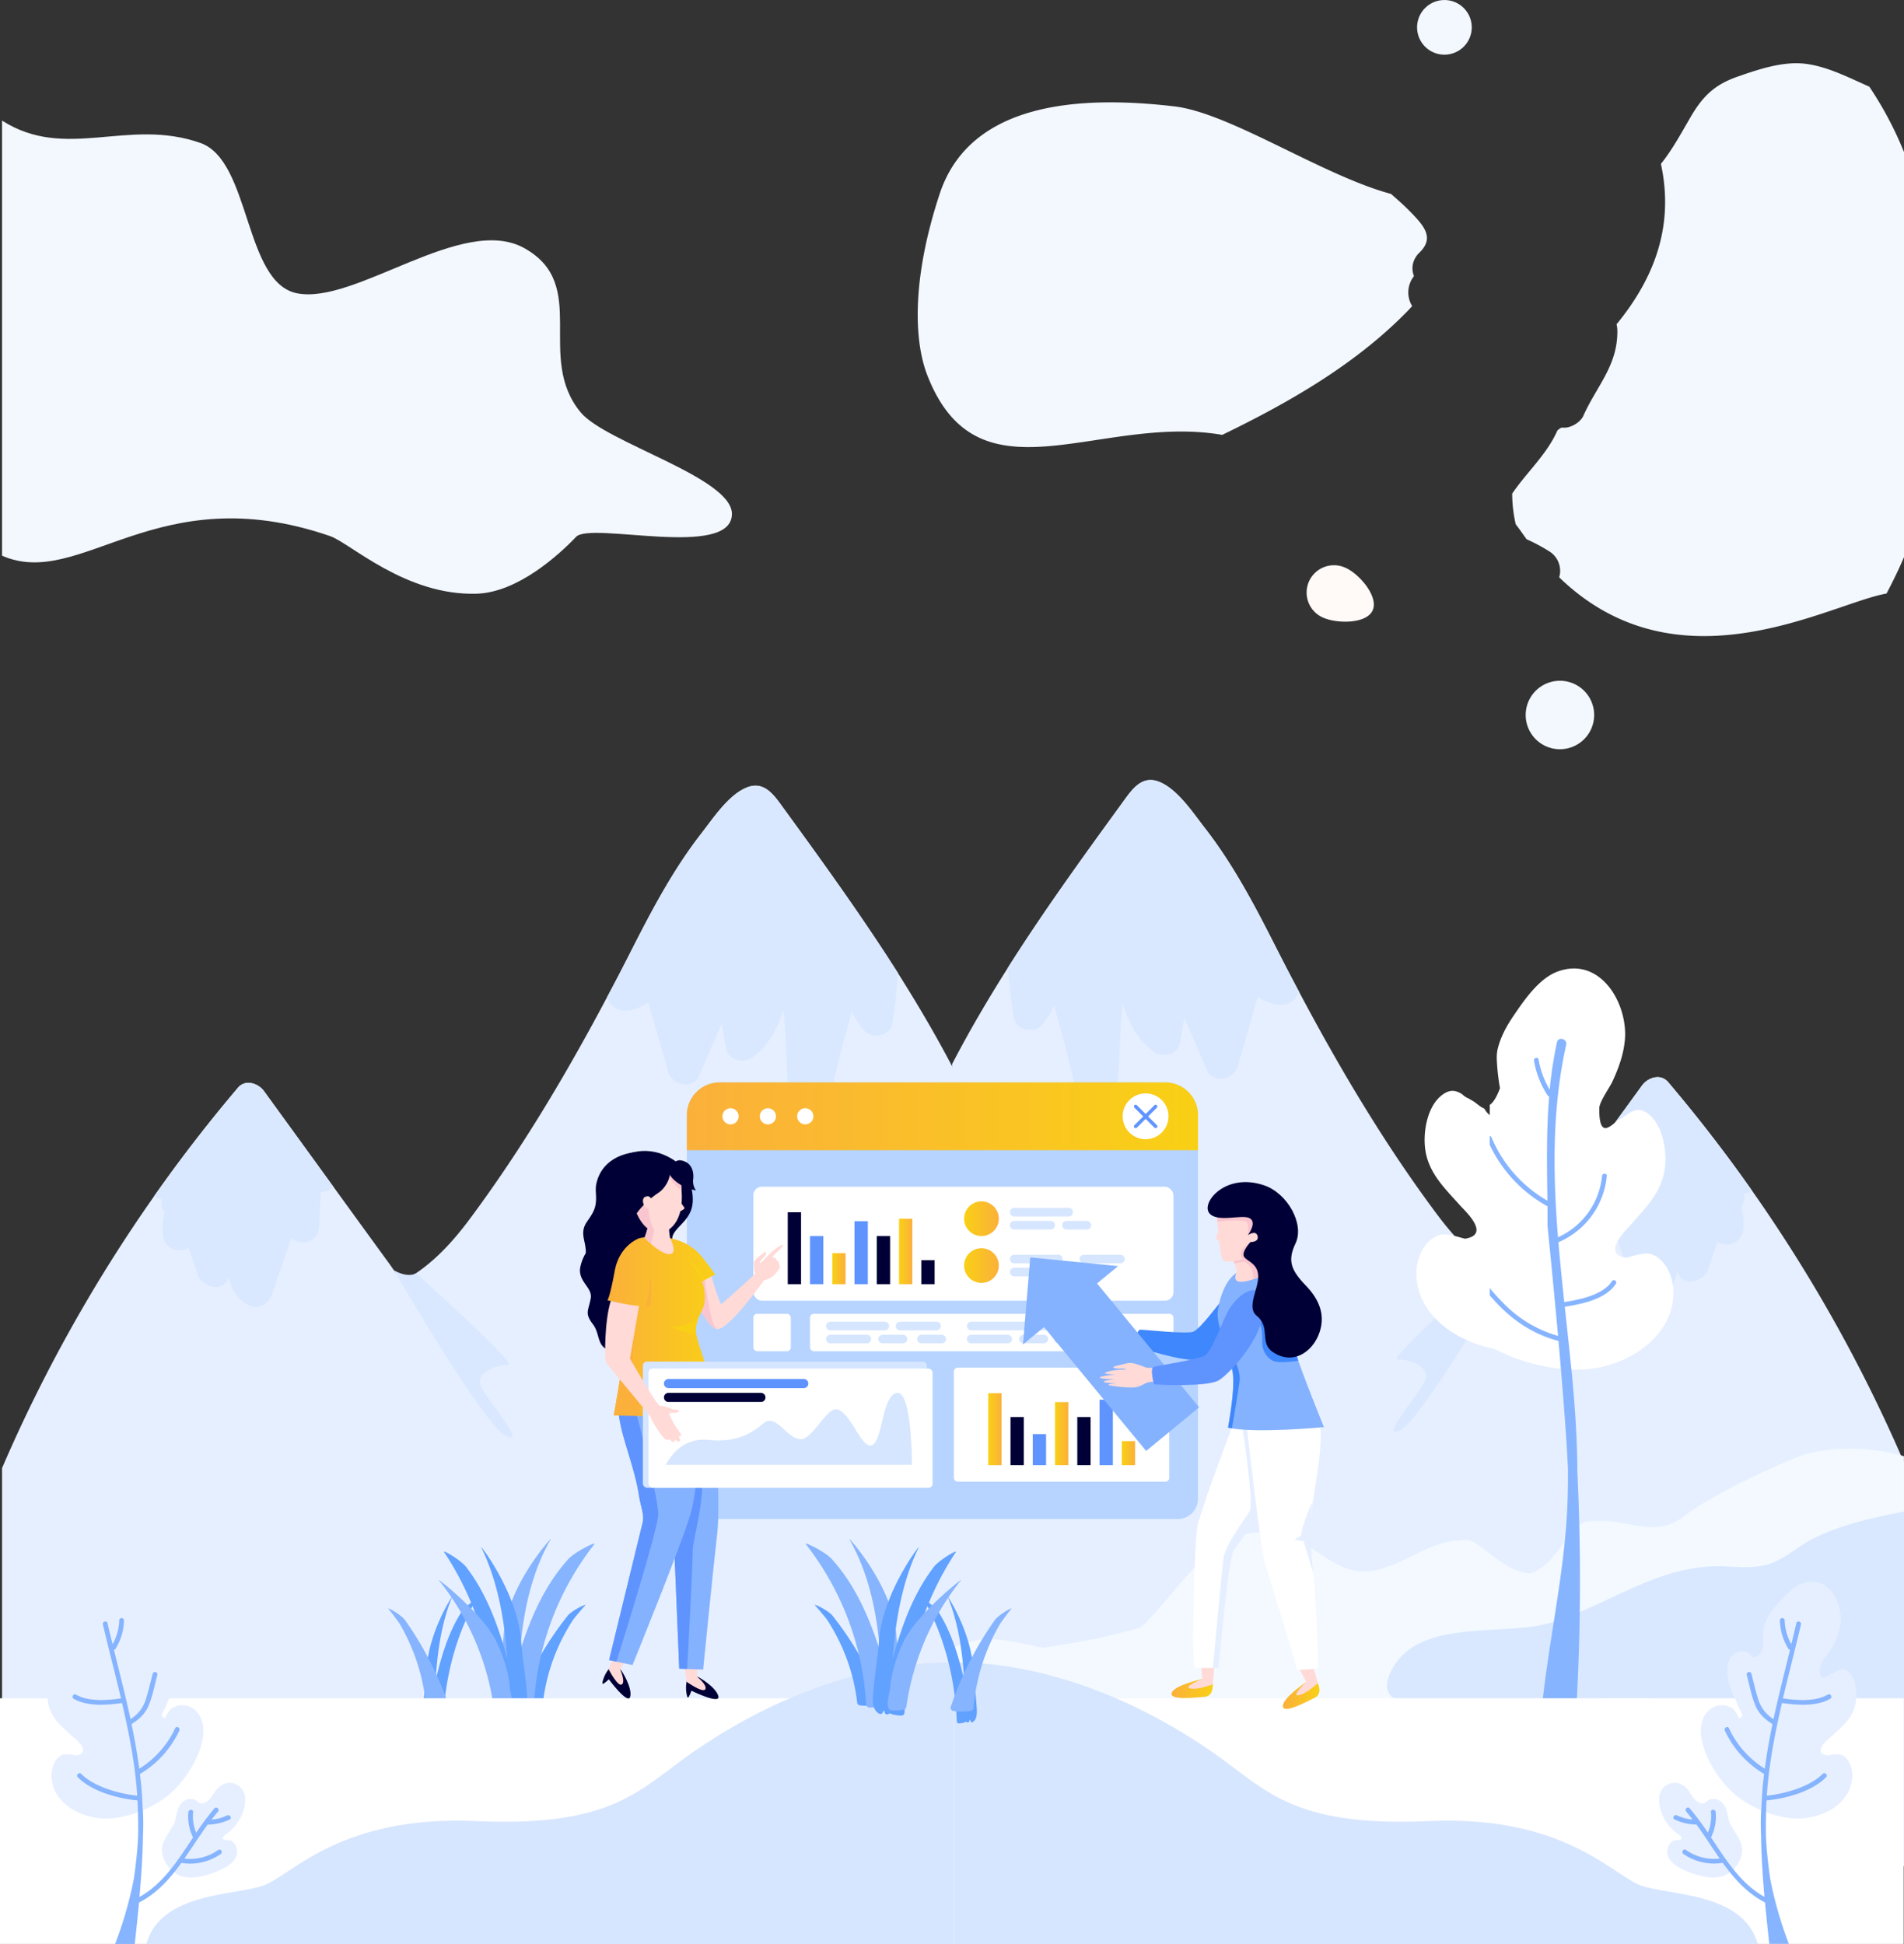 <svg id="Layer_1" data-name="Layer 1" xmlns="http://www.w3.org/2000/svg" xmlns:xlink="http://www.w3.org/1999/xlink" viewBox="0 0 1080.16 1103.02"><rect x="0" y="0" width="1080.16" height="1103.02" fill="#333333" stroke="none"/><defs><style>.cls-1{fill:#fff;}.cls-2{fill:#f3f8ff;}.cls-3{fill:#fffaf8;}.cls-4{fill:#e6efff;}.cls-5{fill:#d9e8ff;}.cls-6{fill:#f3f9ff;}.cls-7{fill:#86b4ff;}.cls-8{fill:#d7e6ff;}.cls-9{fill:#61a1ff;}.cls-10{fill:#b6d4ff;}.cls-11{fill:url(#Yellow);}.cls-12{fill:#5f94ff;}.cls-13{fill:#000036;}.cls-14{fill:url(#Yellow-2);}.cls-15{fill:url(#Yellow-3);}.cls-16{fill:url(#Yellow-4);}.cls-17{fill:url(#Yellow-5);}.cls-18{fill:url(#Yellow-6);}.cls-19{fill:url(#Yellow-7);}.cls-20{fill:url(#Yellow-8);}.cls-21{fill:#ffdad7;}.cls-22{fill:#84b2ff;}.cls-23{fill:#f9c5ce;}.cls-24{fill:url(#linear-gradient);}.cls-25{fill:#f9d015;}.cls-26{fill:#fbb03b;}.cls-27{fill:#eac0b4;}.cls-28{fill:#3f87fc;}.cls-29{fill:url(#Yellow-9);}.cls-30{fill:url(#Yellow-10);}</style><linearGradient id="Yellow" x1="389.6" y1="610.4" x2="679.56" y2="610.4" gradientUnits="userSpaceOnUse"><stop offset="0" stop-color="#fbb03b"/><stop offset="1" stop-color="#f9d015"/></linearGradient><linearGradient id="Yellow-2" x1="1097.8" y1="696.84" x2="1105.35" y2="696.84" gradientTransform="matrix(-1, 0, 0, 1, 1577.51, 23.02)" xlink:href="#Yellow"/><linearGradient id="Yellow-3" x1="1059.92" y1="687.08" x2="1067.47" y2="687.08" gradientTransform="matrix(-1, 0, 0, 1, 1577.51, 23.02)" xlink:href="#Yellow"/><linearGradient id="Yellow-4" x1="1010.88" y1="668.5" x2="1030.56" y2="668.5" gradientTransform="matrix(-1, 0, 0, 1, 1577.43, 0)" xlink:href="#Yellow"/><linearGradient id="Yellow-5" x1="1010.88" y1="695.08" x2="1030.56" y2="695.08" gradientTransform="matrix(-1, 0, 0, 1, 1577.43, 0)" xlink:href="#Yellow"/><linearGradient id="Yellow-6" x1="1009.32" y1="787.91" x2="1016.87" y2="787.91" gradientTransform="matrix(-1, 0, 0, 1, 1577.51, 23.02)" xlink:href="#Yellow"/><linearGradient id="Yellow-7" x1="971.43" y1="790.45" x2="978.98" y2="790.45" gradientTransform="matrix(-1, 0, 0, 1, 1577.51, 23.02)" xlink:href="#Yellow"/><linearGradient id="Yellow-8" x1="933.54" y1="801.51" x2="941.1" y2="801.51" gradientTransform="matrix(-1, 0, 0, 1, 1577.51, 23.02)" xlink:href="#Yellow"/><linearGradient id="linear-gradient" x1="344.57" y1="729.57" x2="407.44" y2="729.57" xlink:href="#Yellow"/><linearGradient id="Yellow-9" x1="664.56" y1="934.52" x2="687.95" y2="934.52" xlink:href="#Yellow"/><linearGradient id="Yellow-10" x1="727.7" y1="938.06" x2="748.47" y2="938.06" xlink:href="#Yellow"/></defs><title>lp-keyword-bg</title><polygon class="cls-1" points="0.08 23.02 0.08 23.02 0.08 23.02 0.08 23.02 0.08 23.02"/><path class="cls-2" d="M1079.39,61.6a201.71,201.71,0,0,0-19-35.44c-11.66-5.15-23.77-11.48-36.39-13s-26.58,3.21-38.26,7.28c-13.25,4.6-20,11.32-26.92,23.29-5.26,9.06-10.11,18.09-16.64,26.23.47,2.27.9,4.55,1.25,6.85C948.29,109.12,937,136.59,917,161a14.67,14.67,0,0,1,.47,3.56c.2,20-11.67,31.28-19.3,48.36-1.72,3.85-7.46,7.18-11.66,6.69-.84-.1-1.89.55-3.06,1.64-6,13.64-17.47,23.75-25.65,35.82a79.87,79.87,0,0,0,2,17.38c1.54,2,3.08,4.14,4.61,6.33.52.75,1.05,1.44,1.57,2.17a103.54,103.54,0,0,1,12.75,6.81,13,13,0,0,1,5.74,14.81c68.07,65.94,154,14.63,185.69,9.21,3.46-6.59,6.9-13.55,9.93-20.71V63.25Z" transform="translate(0.08 23.02)"/><path class="cls-2" d="M802.07,133.66c-1.63-4.27-1.08-9.26,3.2-13.44,8.46-8.26,2.51-15-4.52-22.31-3.69-3.86-7.69-7.4-11.71-10.9-38.81-10.42-91.38-46-122.86-49.66-51.2-6-115.65-3.61-133.2,49.72-16.35,49.67-14.17,84.23-7.07,102.6,28.86,74.72,97.29,22,167.4,34.06,38.39-18.6,75.93-40.21,105.36-70.49.82-.85,1.58-1.72,2.38-2.58A14.92,14.92,0,0,1,802.07,133.66Z" transform="translate(0.08 23.02)"/><path class="cls-2" d="M329.37,211c-26-31.35,5.4-72.36-32-93.21-35.11-19.59-95.87,32.35-129.07,25.58-30-6.12-26.08-75.15-54.65-85.25C72.45,43.55,37.4,68.58,1.08,45.41V292.29c44.79,19.63,87.57-45.09,186.08-11.13,11.46,3.95,42.87,34,83.28,32.7,23.25-.78,46.53-22,56.33-32.29,8.37-8.75,88.37,12.89,88.37-13C415.14,247.88,343.64,228.2,329.37,211Z" transform="translate(0.08 23.02)"/><path class="cls-2" d="M819.35-23a15.5,15.5,0,0,0-15.5,15.5A15.51,15.51,0,0,0,819.35,8,15.51,15.51,0,0,0,834.86-7.52,15.5,15.5,0,0,0,819.35-23Z" transform="translate(0.08 23.02)"/><path class="cls-3" d="M762.88,299a15.5,15.5,0,1,0-12,28.58c7.89,3.32,24.51,3.46,27.83-4.44S770.77,302.27,762.88,299Z" transform="translate(0.08 23.02)"/><path class="cls-2" d="M884.88,363.26a19.42,19.42,0,1,0,19.42,19.42A19.42,19.42,0,0,0,884.88,363.26Z" transform="translate(0.08 23.02)"/><path class="cls-4" d="M994,652.78Q971.61,620.86,946.29,591c-4.29-5.08-11.58-2.59-14.85,1.92q-19.63,27-39.31,54.13-8.75,12.08-17.49,24.11c-4.62,6.35-9.21,12.69-13.83,19-5.48,7.5-6.77,12-15.68,6-12-8.13-21.87-19.22-30.46-30.78C785.35,626,759.92,583.2,736.86,539.67c-4.68-8.75-9.21-17.55-13.67-26.32-11.74-23.14-23.89-46.2-39.9-66.75-6.62-8.5-15.36-21.87-25.73-26-10.15-4.05-15.69,4.73-21,12C614.28,463.24,592,494,571.72,526.06c-11.25,17.8-21.92,35.94-31.64,54.65V940.57h540V806.76A859.66,859.66,0,0,0,994,652.78Z" transform="translate(0.08 23.02)"/><path class="cls-5" d="M723.19,513.35c-11.74-23.14-23.89-46.2-39.9-66.75-6.62-8.5-15.36-21.87-25.73-26-10.15-4.05-15.69,4.73-21,12C614.28,463.24,592,494,571.72,526.06q1,14.27,3.35,28.49c1.14,7.05,11.29,9,15.8,4.16a35.76,35.76,0,0,0,7-11.07q9.1,31.18,15.52,63.12c1.79,9,16.48,9,18.23,0,4-20.65,2.78-42.71,5.24-63.82,3.83,11.36,9.29,21.73,18.66,27.4,4.8,2.92,12.85.43,13.87-5.64l2.41-14.12q6.51,14.94,13,29.86c3.41,7.83,15.23,4.91,17.28-2.24l11.37-39.53c8.15,5.16,19.06,7.94,23.44-3C732.18,530.92,727.65,522.12,723.19,513.35Z" transform="translate(0.08 23.02)"/><path class="cls-5" d="M989.47,654.13a10.53,10.53,0,0,0,4.53-1.35Q971.61,620.86,946.29,591c-4.29-5.08-11.58-2.59-14.85,1.92q-19.63,27-39.31,54.13a9.85,9.85,0,0,0,7.16,3.16q.45,9.67.86,19.36c.41,8.72,9.51,11.5,15.85,6.89q5.5,15.94,11,31.91c1.94,5.62,8.4,9,13.88,5.64a20.89,20.89,0,0,0,10.18-13.85,12.6,12.6,0,0,0,.27-1.78c.13.32.3.62.43,1,3.46,8.1,15,4.59,17.28-2.26q2.6-7.74,5.16-15.48c6.29,3.89,14.12.17,14.74-7.66a41.53,41.53,0,0,0-1-12.21,8.55,8.55,0,0,0,1.7-5.51C989.55,655.53,989.49,654.83,989.47,654.13Z" transform="translate(0.08 23.02)"/><path class="cls-5" d="M857.71,694.6s-51,88.18-63.55,94,11.35-21.15,14.45-28.61-9.69-12.09-15.89-11.57,52.41-52.19,52.41-52.19S849.25,699.24,857.71,694.6Z" transform="translate(0.08 23.02)"/><path class="cls-4" d="M87.16,656q22.4-31.92,47.71-61.78c4.29-5.07,11.58-2.59,14.85,1.92Q169.36,623.2,189,650.28q8.75,12.06,17.49,24.11c4.62,6.34,9.21,12.69,13.83,19,5.48,7.51,6.77,12,15.68,6,12-8.13,21.87-19.23,30.46-30.79,29.32-39.41,54.75-82.21,77.81-125.74,4.68-8.74,9.21-17.55,13.67-26.32,11.74-23.14,23.89-46.2,39.9-66.74,6.62-8.51,15.36-21.87,25.73-26,10.15-4.05,15.69,4.73,21,12,22.27,30.62,44.55,61.43,64.83,93.45,11.25,17.79,21.92,35.94,31.64,54.65V943.79H1.08V810A859.66,859.66,0,0,1,87.16,656Z" transform="translate(0.08 23.02)"/><path class="cls-5" d="M358,516.57c11.74-23.14,23.89-46.2,39.9-66.74,6.62-8.51,15.36-21.87,25.73-26,10.15-4.05,15.69,4.73,21,12,22.27,30.62,44.55,61.43,64.83,93.45q-1,14.25-3.35,28.48c-1.14,7.05-11.29,9-15.8,4.16a35.53,35.53,0,0,1-7-11.07Q474.2,582,467.78,614c-1.79,9-16.48,9-18.23,0-4-20.66-2.78-42.72-5.24-63.83-3.83,11.37-9.29,21.73-18.66,27.4-4.8,2.92-12.85.43-13.87-5.64l-2.41-14.12q-6.51,14.94-13,29.86c-3.41,7.83-15.23,4.92-17.28-2.24l-11.37-39.53c-8.15,5.16-19.06,7.94-23.44-3C349,534.15,353.51,525.34,358,516.57Z" transform="translate(0.08 23.02)"/><path class="cls-5" d="M91.69,657.35A10.53,10.53,0,0,1,87.16,656q22.4-31.92,47.71-61.78c4.29-5.07,11.58-2.59,14.85,1.92Q169.36,623.2,189,650.28a9.84,9.84,0,0,1-7.16,3.15c-.29,6.46-.59,12.91-.86,19.36-.41,8.72-9.51,11.5-15.85,6.89q-5.5,15.95-11,31.91c-1.94,5.62-8.4,9-13.88,5.64a20.89,20.89,0,0,1-10.18-13.85,12.6,12.6,0,0,1-.27-1.78c-.13.33-.3.62-.43,1-3.46,8.1-15,4.59-17.28-2.26q-2.59-7.74-5.16-15.48c-6.29,3.89-14.12.17-14.74-7.66a41.53,41.53,0,0,1,1-12.21,8.55,8.55,0,0,1-1.7-5.51C91.61,658.75,91.67,658.05,91.69,657.35Z" transform="translate(0.08 23.02)"/><path class="cls-5" d="M223.45,697.82S274.4,786,287,791.79s-11.35-21.15-14.45-28.61,9.69-12.1,15.89-11.58S236,699.42,236,699.42,231.91,702.46,223.45,697.82Z" transform="translate(0.08 23.02)"/><path class="cls-6" d="M1026.46,801.49c-9.29,2-54.55,22.92-70.61,35.45-18,14-32.61.73-55.05,3.3-10.5,1.21-18,25.77-33,29.48-14.55-.67-28.79-18.87-35.38-18.9-21.36-.08-30.46,11.29-50.3,16.69-23,6.26-33.67-14.23-54-19.44C689,838,671.41,877.87,647.05,900.42c-13.36,3.64-26.75,7.05-40.74,9.18-4.86.73-9.69,1.51-14.47,2.43-9.34-2-18.68-4.32-27.7-4.86-7.91-.49-17.23,1.13-24.06,5.62v37c22.25,16.25,76,12,93.12,12.18,25.11.21,50.25-.06,75.28-2.11s49-5.4,73.68.57c23.28,5.61,44.93,10.66,69,11,23.73.35,47.58-.26,71.31-.54,50.43-.54,102.36-3.1,149.44-23,2.81-1.19,5.54-2.46,8.13-3.84V803.28A109.1,109.1,0,0,0,1026.46,801.49Z" transform="translate(0.08 23.02)"/><path class="cls-5" d="M1078.19,835c-16.9,3.45-33.88,7.15-49.44,14.9-8.8,4.4-16.33,11.91-25.86,14.74s-20.06.9-29.84,1.09c-34.75.67-61.53,22.41-93.66,32.07C853,905.77,804,894.64,789.1,925.21c-13.5,27.7,35,17.13,68.47,17.32,38.67-1.19,101-5.43,110.73,4.32,12.61,12.58,9.91,72.18,28.81,83s51.89-11.82,60.13-11.31,22.84,17.6,22.84,17.6V834.84A8.66,8.66,0,0,0,1078.19,835Z" transform="translate(0.08 23.02)"/><path class="cls-1" d="M937.34,688.82c-4.67-2-14,2-15.07,1.81-13.79-2.43-.19-15.25,2.86-18.76,8.38-9.64,17.26-18.2,19.2-31.43,1.43-9.67-.81-24.76-9.15-31.29-7.13-5.56-10.64-.19-16.88,3.29-3.83,2.16-11.28,12.23-11.09-6.56,0-3.76,5.86-11.67,7.58-15.5,3.38-7.32,6.16-15,6.92-23.11.08-.87.13-1.76.16-2.65v0c.43-20.31-15-44.9-38.31-36.37-10.45,3.83-18.8,16-24.76,24.76-4.13,6-7.83,12.68-9.4,19.92a24.28,24.28,0,0,0-.32,5.4,121,121,0,0,0,1.8,16.12c-1.89,5.05-3.83,8.18-5.8,9.45V741a106.53,106.53,0,0,0,40.36,12.64c2.06.24,4,.37,6,.43a67,67,0,0,0,8.07-.08c22.74-1.7,49-17.34,49.77-42.69C949.52,702.84,945.82,692.39,937.34,688.82Z" transform="translate(0.08 23.02)"/><path class="cls-1" d="M887.88,658.21c-1-12-2.3-24.07-2.63-36.14-5.88.91-12-.41-17.58-2.74-6.34-2.65-11.77-6.64-17.92-7.57A11,11,0,0,1,842,606c-2.25-.79-4.82-3.39-6.62-4.37-.74-.4-1.43-.82-2.1-1.25a12,12,0,0,1-3.86-2.52c-3.44-2.12-6.65-3.15-11.44.48-8.61,6.53-10.92,21.62-9.44,31.29,2,13.23,11.16,21.79,19.79,31.43,3.15,3.51,17.18,16.33,2.95,18.76-1.11.19-10.71-3.8-15.53-1.81-8.74,3.57-12.56,14-12.28,22.52.78,25.35,27.87,41,51.31,42.69a71.4,71.4,0,0,0,8.33.08c2-.06,4-.19,6.15-.43a114.38,114.38,0,0,0,19.13-3.64c0-.3-.1-.59-.13-.9C885.8,711.67,890,685,887.88,658.21Z" transform="translate(0.08 23.02)"/><path class="cls-7" d="M916.63,705.37c-5.56,8.78-19.22,11.56-29,13.07,1.27,11.91,2.59,23.79,3.78,35.67.11,1.19.25,2.37.35,3.56,1.71,18,2.92,36.1,3,54.19a1281.42,1281.42,0,0,1-.52,133.65c-.08,1.14-21.35.22-19.49-.54,3.46-33.29,10.61-66.1,13.45-99.44,1-11.66,1.35-23.38,1.24-35.07-.7-15.36-2.27-36.07-4-56.78-.45-5.3-.91-10.62-1.37-15.83-12.85-3.29-24.14-10.36-33.43-19.81-1.86-1.89-3.72-3.92-5.56-6v-4.18c2.4,2.94,4.94,5.72,7.48,8.29A69.72,69.72,0,0,0,883.83,735c-3-33.29-6-62.15-6-62.8q0-5.34,0-10.77c-.05,0-.11,0-.16-.06a77.41,77.41,0,0,1-32.59-34.77v-5.08a1.3,1.3,0,0,1,1,.84,74.68,74.68,0,0,0,31.7,35.91c-.25-19.39-.65-39.31,1-59.13a1.31,1.31,0,0,1-.92-.62,52.37,52.37,0,0,1-7.45-18.36c-.08-.41-.16-.84-.24-1.24-.3-1.71,2.29-2.44,2.59-.73.11.54.19,1.08.32,1.59a50.54,50.54,0,0,0,6,15.53c.54-5.76,1.27-11.54,2.27-17.26.54-3.21,1.16-6.45,1.86-9.67.76-3.4,6-1.94,5.22,1.44q-.74,3.32-1.38,6.64c-6.59,34-6,68.34-3.27,102.57a42.65,42.65,0,0,0,25-34.77c.16-1.73,2.86-1.73,2.7,0A45.48,45.48,0,0,1,884,681.86c1,11.31,2.13,22.62,3.34,33.94,8.94-1.41,22.09-4.08,27-11.8C915.25,702.54,917.58,703.89,916.63,705.37Z" transform="translate(0.08 23.02)"/><rect class="cls-1" x="540.16" y="963.62" width="539.84" height="139.4"/><path class="cls-8" d="M540.08,920.47s66.63-5.53,147.72,50.73c29.85,20.7,44.6,42.63,122.28,39.09s104.68,30.85,120.88,36.6,58,3.76,66.15,33.11h-457Z" transform="translate(0.08 23.02)"/><path class="cls-4" d="M1045.08,972.92c-2.62-1.46-8.36.28-9,.1-7.95-2.32.87-9,2.89-10.84,5.54-5.14,11.32-9.6,13.32-17.25,1.46-5.59,1.11-14.62-3.37-19-3.83-3.73-6.25-.79-10.13.85-2.39,1-7.43,6.46-6.11-4.57.27-2.2,4.19-6.49,5.47-8.62a42.83,42.83,0,0,0,5.55-13.15c2.49-12.05-5.06-29.09-19.93-25.41-6.38,1.58-12.07,8.18-16.15,13a34.15,34.15,0,0,0-6.8,11.12c-1.19,3.55-.52,12.74-.52,12.74q-4.3,8.56-7.51,3.65c-.92-.33-1.16-1-2.43-1.38a7.87,7.87,0,0,0-5.23.54c-6.6,3-5.72,11.37-4.38,17.12,1.17,5,3.91,9.25,5.51,14,.27.85,4.34,5.4.18,6.07.08,0-2-3.85-2.22-4.1-3.61-4.11-9.94-4.24-14.13-.9-12.52,10-.46,34,10.91,45.38,11.1,11.12,27.31,16.2,37.59,16.56,13.48.47,29.94-7,32-21.89C1051.33,982,1049.83,975.57,1045.08,972.92Z" transform="translate(0.08 23.02)"/><path class="cls-4" d="M988.19,1025.34c-.41-3.8-3.29-7.47-5.12-10.69l-1.81-3.2c-.1-.31-.23-.6-.32-.91-1-3.37-1.19-7.26-3.51-10.09a6.94,6.94,0,0,0-5.58-2.77,6,6,0,0,0-2.88.87c-1.4.86-2.26,2.41-4.65,1.43s-3.75-2.67-5.64-5.79c-2.84-4.71-8.3-7.46-13.42-4.18s-4.66,10-2.86,15.09a26.56,26.56,0,0,0,4.52,8,27.13,27.13,0,0,0,4,3.85c1.52,1.22,4.57,2.81,2,3.92-1.46.63-2.82-.25-4.44,1a7.56,7.56,0,0,0-2.72,5.5c-.24,5.17,4.75,8.46,8.87,10.37,6.34,2.94,14.61,5.69,21.66,4.08C983,1040.24,989,1032.4,988.19,1025.34Z" transform="translate(0.08 23.02)"/><path class="cls-7" d="M1038.55,940.6a1.73,1.73,0,0,1-.4.35c-7.8,4.4-18.63,3.61-27.3,2.35-3.64,15.74-6.77,31.56-8.21,47.46-.16,1.7-.27,3.4-.37,5.1,10.15-1,24.4-5,31.7-12.36,1.21-1.24,3.13.68,1.91,1.92-8,8.12-22.79,12.12-33.78,13.14-.37,6.67-.46,13.37-.37,20,.35,8,1.26,16,2.35,23.95a219,219,0,0,0,10.69,37.45h-11.13v0c-.83-7.8-1.67-15.63-2.4-23.49-10.18-5.21-17.44-13.45-24-22.49a30.19,30.19,0,0,1-22.25-5c-1.43-1-.08-3.35,1.35-2.35a27.59,27.59,0,0,0,19.17,4.91c-4.42-6.39-8.58-13-13.17-19.28a29.4,29.4,0,0,1-12.42-2.89c-1.57-.72-.19-3.05,1.37-2.32a26.22,26.22,0,0,0,8.86,2.38c-1.19-1.51-2.35-3-3.62-4.51-1.13-1.3.76-3.21,1.92-1.89a141.09,141.09,0,0,1,10.37,13.85,24,24,0,0,0,1.72-11.72c-.16-1.73,2.54-1.7,2.7,0a26.7,26.7,0,0,1-2.64,14.4c8.53,12.87,16.77,26.13,30.32,33.75-1-11.59-1.78-23.22-1.94-34.84a137.88,137.88,0,0,1,.08-14.66.87.87,0,0,1,.11-.32c.18-5.1.45-10.21,1-15.28.16-1.6.38-3.16.56-4.75a1.27,1.27,0,0,1-.43-.16A56.44,56.44,0,0,1,978.45,959c-.75-1.57,1.57-3,2.32-1.38a53.74,53.74,0,0,0,20.34,22.95c1.1-8.45,2.61-16.91,4.37-25.3-4.37-2.78-7.7-5.72-9.72-10.64-.54-1.32-1-2.65-1.46-4-1.35-4.35-2.27-8.94-3.43-13.29a1.36,1.36,0,0,1,2.62-.72c1.22,4.64,2.27,9.36,3.7,13.95,0,0,0,0,0,.06a20.5,20.5,0,0,0,8.85,11.82c.84-3.94,1.76-7.88,2.68-11.82,2.16-9.21,4.48-18.39,6.72-27.54a1.24,1.24,0,0,1-1-.62,32.14,32.14,0,0,1-4.75-16,1.35,1.35,0,0,1,2.7,0,29.43,29.43,0,0,0,3.76,13.45c1-4,1.94-7.94,2.86-11.91.4-1.68,3-1,2.62.73-3.24,13.88-6.89,27.81-10.21,41.85,0,0,0,.08,0,.1,6.19.9,13.85,1.57,20.31-.1a20,20,0,0,0,5-2A1.37,1.37,0,0,1,1038.55,940.6Z" transform="translate(0.08 23.02)"/><path class="cls-9" d="M321.62,894.22a183,183,0,0,0-27.21,47.66,1.9,1.9,0,0,0,1.42,2.29,34.79,34.79,0,0,0,10.24.52c.77-.06,1.74-.53,1.84-1.38a108.86,108.86,0,0,1,17.39-47.6c2.16-2.68,4.37-5.31,6.67-7.88C333.11,886.56,323.75,891,321.62,894.22Z" transform="translate(0.08 23.02)"/><path class="cls-7" d="M282.06,932c.88-9.4,2.91-18.72,3.69-28.12,2.28-27.64,27.67-55.35,26.65-53.56-11.24,19.63-15.52,41.4-17.49,63.52,6-18.81,13.88-37,26.9-51.6,3.33-4.36,16.7-10.85,15.33-9.09A162,162,0,0,0,302.87,944a1.9,1.9,0,0,1-1.87,1.86,26.91,26.91,0,0,1-8.22-1.28,1.86,1.86,0,0,1-3.3-1.12v-.15c-.26-.12-.52-.2-.77-.33a2,2,0,0,1-2.81,1.81C280.85,942.28,281.59,936.87,282.06,932Z" transform="translate(0.08 23.02)"/><path class="cls-9" d="M298.73,936.56c-.76-9.39-2.49-18.71-3.15-28.12-1.94-27.64-23.56-55.35-22.69-53.56,9.57,19.64,13.21,41.4,14.89,63.52-5.11-18.81-11.81-37-22.9-51.6-2.83-4.36-14.22-10.84-13-9.09,17.45,26.18,27.55,57.71,29.18,90.86a1.79,1.79,0,0,0,1.59,1.87,20.1,20.1,0,0,0,7-1.29,1.55,1.55,0,0,0,2.81-1.12v-.15c.22-.12.43-.2.65-.33,0,1.23,1.13,2.54,2.39,1.81C299.75,946.87,299.12,941.46,298.73,936.56Z" transform="translate(0.08 23.02)"/><path class="cls-9" d="M240.07,944.45c.48-7.07,1.57-14.07,2-21.15,1.23-20.77,14.9-41.6,14.35-40.25-6.05,14.76-8.36,31.12-9.42,47.75,3.24-14.14,7.47-27.79,14.49-38.8,1.79-3.27,9-8.15,8.25-6.83-11,19.68-17.42,43.38-18.45,68.31,0,.75-.44,1.4-1,1.4a11,11,0,0,1-4.43-1c-.52.87-1.76.62-1.77-.84V953l-.42-.25c0,.93-.71,1.91-1.51,1.36C239.42,952.2,239.82,948.13,240.07,944.45Z" transform="translate(0.08 23.02)"/><path class="cls-7" d="M282.3,910.18a70.27,70.27,0,0,1,3.07,7.43c1.5,4.41,3.51,11.06,3.81,17.23.57,2.89,1.09,5.8,1.53,8.69a1.78,1.78,0,0,1-.37,1.46,2,2,0,0,1-1.86,2.37,18.25,18.25,0,0,1-6.75-.27,1.93,1.93,0,0,1-1.72-1.48,148.42,148.42,0,0,0-31.13-72C247.39,871.79,276.31,894.58,282.3,910.18Z" transform="translate(0.08 23.02)"/><path class="cls-7" d="M230.05,896.77a189.26,189.26,0,0,1,24.72,48.81,1.87,1.87,0,0,1-1.43,2.22,32.72,32.72,0,0,1-9.83,0c-.73-.11-1.65-.62-1.73-1.47a113.46,113.46,0,0,0-15.3-48.29c-2-2.76-4-5.5-6.17-8.17C219.26,888.58,228.1,893.47,230.05,896.77Z" transform="translate(0.08 23.02)"/><rect class="cls-1" y="963.62" width="541.16" height="139.4"/><path class="cls-8" d="M541.08,920.47S474.29,914.94,393,971.2c-29.91,20.7-44.7,42.63-122.57,39.09s-104.94,30.85-121.18,36.6-58.19,3.76-66.31,33.11H541.08Z" transform="translate(0.08 23.02)"/><path class="cls-4" d="M34.84,972.92c2.63-1.46,8.38.28,9,.1,8-2.32-.88-9-2.9-10.84-5.56-5.14-11.35-9.6-13.36-17.25-1.46-5.59-1.11-14.62,3.38-19,3.84-3.73,6.27-.79,10.16.85,2.4,1,7.45,6.46,6.12-4.57-.26-2.2-4.2-6.49-5.48-8.62a42.85,42.85,0,0,1-5.56-13.15c-2.5-12.05,5.07-29.09,20-25.41,6.39,1.58,12.1,8.18,16.19,13a34,34,0,0,1,6.82,11.12c1.19,3.55.52,12.74.52,12.74q4.32,8.56,7.53,3.65c.93-.33,1.16-1,2.44-1.38a7.91,7.91,0,0,1,5.24.54c6.62,3,5.73,11.37,4.39,17.12-1.18,5-3.92,9.25-5.52,14-.28.85-4.35,5.4-.18,6.07-.08,0,2-3.85,2.22-4.1,3.62-4.11,10-4.24,14.16-.9,12.56,10,.47,34-10.93,45.38-11.13,11.12-27.37,16.2-37.69,16.56-13.51.47-30-7-32.1-21.89C28.58,982,30.08,975.57,34.84,972.92Z" transform="translate(0.08 23.02)"/><path class="cls-4" d="M91.87,1025.34c.42-3.8,3.3-7.47,5.13-10.69l1.82-3.2c.1-.31.23-.6.32-.91,1-3.37,1.19-7.26,3.51-10.09a7,7,0,0,1,5.6-2.77,5.92,5.92,0,0,1,2.88.87c1.42.86,2.27,2.41,4.67,1.43s3.76-2.67,5.65-5.79c2.85-4.71,8.33-7.46,13.45-4.18s4.68,10,2.87,15.09a26.38,26.38,0,0,1-4.53,8,27.2,27.2,0,0,1-4,3.85c-1.52,1.22-4.58,2.81-2,3.92,1.46.63,2.83-.25,4.44,1a7.54,7.54,0,0,1,2.74,5.5c.24,5.17-4.76,8.46-8.9,10.37-6.36,2.94-14.64,5.69-21.71,4.08C97.07,1040.24,91.09,1032.4,91.87,1025.34Z" transform="translate(0.08 23.02)"/><path class="cls-7" d="M41.38,940.6a2,2,0,0,0,.41.35c7.82,4.4,18.68,3.61,27.36,2.35,3.66,15.74,6.8,31.56,8.23,47.46.16,1.7.27,3.4.38,5.1-10.18-1-24.47-5-31.78-12.36-1.21-1.24-3.13.68-1.92,1.92,8,8.12,22.85,12.12,33.86,13.14.38,6.67.46,13.37.38,20-.35,8-1.27,16-2.35,23.95A220,220,0,0,1,65.23,1080H76.38v0c.84-7.8,1.68-15.63,2.41-23.49,10.2-5.21,17.48-13.45,24-22.49a30.31,30.31,0,0,0,22.3-5c1.43-1,.08-3.35-1.35-2.35a27.71,27.71,0,0,1-19.22,4.91c4.44-6.39,8.61-13,13.21-19.28a29.57,29.57,0,0,0,12.45-2.89c1.57-.72.19-3.05-1.38-2.32a26.27,26.27,0,0,1-8.88,2.38c1.19-1.51,2.35-3,3.63-4.51,1.13-1.3-.76-3.21-1.93-1.89a141.26,141.26,0,0,0-10.39,13.85,24,24,0,0,1-1.73-11.72c.16-1.73-2.55-1.7-2.71,0a26.71,26.71,0,0,0,2.65,14.4c-8.55,12.87-16.8,26.13-30.39,33.75,1-11.59,1.79-23.22,2-34.84a137.88,137.88,0,0,0-.08-14.66,1.51,1.51,0,0,0-.11-.32c-.19-5.1-.46-10.21-1-15.28-.17-1.6-.39-3.16-.57-4.75a1.27,1.27,0,0,0,.43-.16A56.42,56.42,0,0,0,101.63,959c.76-1.57-1.57-3-2.33-1.38a53.7,53.7,0,0,1-20.38,22.95c-1.1-8.45-2.62-16.91-4.38-25.3,4.38-2.78,7.71-5.72,9.74-10.64.54-1.32,1-2.65,1.46-4,1.36-4.35,2.28-8.94,3.44-13.29a1.36,1.36,0,0,0-2.62-.72c-1.22,4.64-2.28,9.36-3.71,13.95,0,0,0,0,0,.06a20.46,20.46,0,0,1-8.88,11.82c-.83-3.94-1.75-7.88-2.67-11.82-2.17-9.21-4.5-18.39-6.74-27.54a1.21,1.21,0,0,0,.94-.62,31.84,31.84,0,0,0,4.76-16,1.35,1.35,0,0,0-2.7,0,29.43,29.43,0,0,1-3.76,13.45c-1-4-2-7.94-2.87-11.91-.41-1.68-3-1-2.63.73,3.25,13.88,6.91,27.81,10.23,41.85,0,0,0,.08,0,.1-6.2.9-13.88,1.57-20.35-.1a20.16,20.16,0,0,1-5-2A1.37,1.37,0,0,0,41.38,940.6Z" transform="translate(0.08 23.02)"/><path class="cls-10" d="M679.56,609.76V827.39A11.52,11.52,0,0,1,668,838.91H401.11a11.51,11.51,0,0,1-11.51-11.52V609.76a18.6,18.6,0,0,1,18.6-18.6H661A18.6,18.6,0,0,1,679.56,609.76Z" transform="translate(0.08 23.02)"/><path class="cls-11" d="M679.56,609.76v19.88h-290V609.76a18.6,18.6,0,0,1,18.6-18.6H661A18.6,18.6,0,0,1,679.56,609.76Z" transform="translate(0.08 23.02)"/><path class="cls-1" d="M418.94,610.4a4.58,4.58,0,1,0-4.58,4.58A4.58,4.58,0,0,0,418.94,610.4Z" transform="translate(0.08 23.02)"/><path class="cls-1" d="M440.14,610.4a4.58,4.58,0,1,0-4.58,4.58A4.58,4.58,0,0,0,440.14,610.4Z" transform="translate(0.08 23.02)"/><path class="cls-1" d="M461.35,610.4a4.59,4.59,0,1,0-4.59,4.58A4.58,4.58,0,0,0,461.35,610.4Z" transform="translate(0.08 23.02)"/><path class="cls-1" d="M662.83,610.4a13,13,0,1,0-13,13A13,13,0,0,0,662.83,610.4Z" transform="translate(0.08 23.02)"/><path class="cls-12" d="M655.52,617.11a1,1,0,0,1-.69-.28l-11.34-11.34a1,1,0,0,1,0-1.39,1,1,0,0,1,1.39,0l11.34,11.33a1,1,0,0,1,0,1.4A1,1,0,0,1,655.52,617.11Z" transform="translate(0.08 23.02)"/><path class="cls-12" d="M644.18,617.11a1,1,0,0,1-.69-.28,1,1,0,0,1,0-1.4l11.34-11.33a1,1,0,0,1,1.39,0,1,1,0,0,1,0,1.39l-11.34,11.34A1,1,0,0,1,644.18,617.11Z" transform="translate(0.08 23.02)"/><rect class="cls-1" x="459.52" y="745.48" width="206.17" height="21.25" rx="2.19"/><path class="cls-8" d="M468.54,729.39h0a2.45,2.45,0,0,1,2.45-2.45h30.87a2.45,2.45,0,0,1,2.45,2.45h0a2.45,2.45,0,0,1-2.45,2.45H471A2.45,2.45,0,0,1,468.54,729.39Z" transform="translate(0.08 23.02)"/><path class="cls-8" d="M468.54,736.78h0a2.45,2.45,0,0,1,2.45-2.45h20.7a2.45,2.45,0,0,1,2.45,2.45h0a2.45,2.45,0,0,1-2.45,2.45H471A2.45,2.45,0,0,1,468.54,736.78Z" transform="translate(0.08 23.02)"/><path class="cls-8" d="M508.07,729.39h0a2.45,2.45,0,0,1,2.45-2.45h20.7a2.45,2.45,0,0,1,2.45,2.45h0a2.45,2.45,0,0,1-2.45,2.45h-20.7A2.45,2.45,0,0,1,508.07,729.39Z" transform="translate(0.08 23.02)"/><path class="cls-8" d="M498.19,736.78h0a2.45,2.45,0,0,1,2.45-2.45h11.53a2.45,2.45,0,0,1,2.45,2.45h0a2.45,2.45,0,0,1-2.45,2.45H500.64A2.45,2.45,0,0,1,498.19,736.78Z" transform="translate(0.08 23.02)"/><path class="cls-8" d="M520.21,736.78h0a2.45,2.45,0,0,1,2.45-2.45h11.53a2.45,2.45,0,0,1,2.45,2.45h0a2.45,2.45,0,0,1-2.45,2.45H522.66A2.45,2.45,0,0,1,520.21,736.78Z" transform="translate(0.08 23.02)"/><path class="cls-8" d="M548.46,729.39h0a2.45,2.45,0,0,1,2.45-2.45h30.87a2.45,2.45,0,0,1,2.45,2.45h0a2.45,2.45,0,0,1-2.45,2.45H550.91A2.45,2.45,0,0,1,548.46,729.39Z" transform="translate(0.08 23.02)"/><path class="cls-8" d="M597.8,736.78h0a2.45,2.45,0,0,1,2.45-2.45h30.86a2.45,2.45,0,0,1,2.45,2.45h0a2.45,2.45,0,0,1-2.45,2.45H600.25A2.45,2.45,0,0,1,597.8,736.78Z" transform="translate(0.08 23.02)"/><path class="cls-8" d="M548.46,736.78h0a2.45,2.45,0,0,1,2.45-2.45h20.7a2.45,2.45,0,0,1,2.45,2.45h0a2.45,2.45,0,0,1-2.45,2.45h-20.7A2.45,2.45,0,0,1,548.46,736.78Z" transform="translate(0.08 23.02)"/><path class="cls-8" d="M588,729.39h0a2.45,2.45,0,0,1,2.45-2.45h20.69a2.45,2.45,0,0,1,2.45,2.45h0a2.45,2.45,0,0,1-2.45,2.45H590.44A2.45,2.45,0,0,1,588,729.39Z" transform="translate(0.08 23.02)"/><path class="cls-8" d="M578.11,736.78h0a2.45,2.45,0,0,1,2.45-2.45h11.53a2.45,2.45,0,0,1,2.45,2.45h0a2.45,2.45,0,0,1-2.45,2.45H580.56A2.45,2.45,0,0,1,578.11,736.78Z" transform="translate(0.08 23.02)"/><path class="cls-8" d="M617.35,729.39h0a2.45,2.45,0,0,1,2.44-2.45h11.54a2.45,2.45,0,0,1,2.45,2.45h0a2.45,2.45,0,0,1-2.45,2.45H619.79A2.45,2.45,0,0,1,617.35,729.39Z" transform="translate(0.08 23.02)"/><rect class="cls-1" x="427.39" y="673.35" width="238.3" height="64.71" rx="4.83"/><rect class="cls-13" x="446.9" y="687.84" width="7.55" height="40.84"/><rect class="cls-12" x="459.52" y="701.37" width="7.55" height="27.31"/><rect class="cls-14" x="472.15" y="711.05" width="7.55" height="17.63"/><rect class="cls-12" x="484.78" y="692.92" width="7.55" height="35.76"/><path class="cls-8" d="M572.86,664.8h0a2.45,2.45,0,0,1,2.45-2.45h30.86a2.45,2.45,0,0,1,2.45,2.45h0a2.45,2.45,0,0,1-2.45,2.45H575.31A2.45,2.45,0,0,1,572.86,664.8Z" transform="translate(0.08 23.02)"/><path class="cls-8" d="M572.86,672.19h0a2.45,2.45,0,0,1,2.45-2.45H596a2.45,2.45,0,0,1,2.45,2.45h0a2.45,2.45,0,0,1-2.45,2.45H575.31A2.45,2.45,0,0,1,572.86,672.19Z" transform="translate(0.08 23.02)"/><path class="cls-8" d="M602.5,672.19h0a2.45,2.45,0,0,1,2.45-2.45h11.53a2.45,2.45,0,0,1,2.45,2.45h0a2.45,2.45,0,0,1-2.45,2.45H605A2.45,2.45,0,0,1,602.5,672.19Z" transform="translate(0.08 23.02)"/><path class="cls-8" d="M572.86,691.38h0a2.45,2.45,0,0,1,2.45-2.45h25a2.45,2.45,0,0,1,2.45,2.45h0a2.45,2.45,0,0,1-2.45,2.45h-25A2.45,2.45,0,0,1,572.86,691.38Z" transform="translate(0.08 23.02)"/><path class="cls-8" d="M572.86,698.77h0a2.45,2.45,0,0,1,2.45-2.45H596a2.45,2.45,0,0,1,2.45,2.45h0a2.45,2.45,0,0,1-2.45,2.45H575.31A2.44,2.44,0,0,1,572.86,698.77Z" transform="translate(0.08 23.02)"/><path class="cls-8" d="M612.38,691.38h0a2.45,2.45,0,0,1,2.45-2.45h20.7a2.45,2.45,0,0,1,2.45,2.45h0a2.45,2.45,0,0,1-2.45,2.45h-20.7A2.45,2.45,0,0,1,612.38,691.38Z" transform="translate(0.08 23.02)"/><rect class="cls-13" x="497.41" y="701.37" width="7.55" height="27.31"/><rect class="cls-15" x="510.04" y="691.52" width="7.55" height="37.16"/><rect class="cls-13" x="522.67" y="715.03" width="7.55" height="13.65"/><path class="cls-16" d="M566.55,668.5a9.84,9.84,0,1,0-9.84,9.84A9.84,9.84,0,0,0,566.55,668.5Z" transform="translate(0.08 23.02)"/><path class="cls-17" d="M566.55,695.08a9.84,9.84,0,1,0-9.84,9.84A9.84,9.84,0,0,0,566.55,695.08Z" transform="translate(0.08 23.02)"/><rect class="cls-1" x="541.14" y="776.03" width="122.18" height="64.71" rx="2.19"/><rect class="cls-18" x="560.64" y="790.52" width="7.55" height="40.84"/><rect class="cls-13" x="573.27" y="804.05" width="7.55" height="27.31"/><rect class="cls-12" x="585.9" y="813.73" width="7.55" height="17.63"/><rect class="cls-19" x="598.53" y="795.59" width="7.55" height="35.76"/><rect class="cls-13" x="611.16" y="804.05" width="7.55" height="27.31"/><rect class="cls-12" x="623.79" y="794.2" width="7.55" height="37.16"/><rect class="cls-20" x="636.41" y="817.7" width="7.55" height="13.66"/><rect class="cls-1" x="427.39" y="745.48" width="21.25" height="21.25" rx="2.19"/><path class="cls-13" d="M388.44,640.23s5.89,11.52,4.21,20.92S381.34,674,381.22,680s5.37,11.59,2.5,17.29S350.7,713.45,342,706s-10.67-17.47-5.29-25.19,5.86-12.26,3.69-18.09S338.52,645,347,637.33C356,629.08,372.78,625.2,388.44,640.23Z" transform="translate(0.08 23.02)"/><path class="cls-13" d="M370.93,639.63c5.47,1.07,7.81-7.31,2.32-8.38-14-2.71-31.15,1.14-34.94,17-.69,2.87-.27,5.39-.24,8.27.09,6.13-1.79,8.78-5.15,13.68-4.54,6.62-.35,11.07-.69,17.83a25.9,25.9,0,0,0-3.18,8.32c-1.16,8,7.08,11.13,6,17.31-1.27,7.15-3.66,8.31,1.25,14.74,4.4,5.78,1.7,13.19,10.68,15.22,6.34,1.43,10.7-1.15,15-5.18,3.83-3.56,9.45-5.08,10.14-11.45,1.5-13.67-17.07-27.65-29.67-25.72a3.47,3.47,0,0,0-2.06,1.31l-.56-.43a10.47,10.47,0,0,1-1.25-7,3.68,3.68,0,0,0,1.79-2.65c.14-.71.22-1.39.29-2,1-1.91,2.36-3.72,3.24-5.69,2.84-6.34,3.57-12.79,3.85-19.66a4.31,4.31,0,0,0-.13-1.22,27.65,27.65,0,0,0-.42-6.42C345.4,642.68,357.61,637.05,370.93,639.63Z" transform="translate(0.08 23.02)"/><path class="cls-21" d="M438,690.5s2.59,0,2.25,1.4c0,0,2.08,1.09,1.46,2.18a2.46,2.46,0,0,1,.11,3c-1.16,1.6-3.51,5.56-8.39,6.32,0,0-19,26.75-26,27.69a2.51,2.51,0,0,1-1.31-.18c-4.22-1.47-9.63-11.59-13.24-19.32-2.35-5-3.93-9-3.93-9l13.48-5.53s4,15.08,6.62,20c6.95-5.92,19.21-17.23,19.21-17.23s-1.19-5.47-.48-7.08,5.15-4.69,6.18-5.35.57,2-.65,2.88c-.41.3-2.55,2.61-2.36,3.36s3.81-3.52,6.08-5.69,6.51-5,6.92-4.67c.87.81-3.2,4.12-3.85,4.67A21.58,21.58,0,0,0,438,690.5Z" transform="translate(0.08 23.02)"/><path class="cls-13" d="M396.83,929s9.18,5.21,10.61,10.37-15.27-3.05-15.27-3.05-1.22,3.67-1.95,3.88-2.1-7.67,0-10.8S396.83,929,396.83,929Z" transform="translate(0.08 23.02)"/><path class="cls-21" d="M395.56,919.46l-.16,8.94s6,4.83,4.63,7.11-10.51-4.21-10.51-4.21l-1.47-9.75Z" transform="translate(0.08 23.02)"/><path class="cls-22" d="M406.81,847.12c-2,17.13-8,77.23-8,77.23l-9.08-.39-4.48-.19-3.09-75.15c.59-4.35,2.15-12.33.8-16.52-2.62-8.22-6.58-15.91-10.54-23.22-9.89-18.34-19.78-34.32-8.91-50.39,18.41-27.23,41.3,10.18,41.3,10.18S409,828.38,406.81,847.12Z" transform="translate(0.08 23.02)"/><path class="cls-12" d="M389.73,924l-4.48-.19-3.09-75.15c.59-4.35,2.15-12.33.8-16.52-2.62-8.22-6.58-15.91-10.54-23.22-1.69-18.61-3-31.43-3-31.43h18.65a106.19,106.19,0,0,1,10.12,39.48c.84,13.94-5.27,33.78-5.29,40.4C392.86,864.65,390.42,913.42,389.73,924Z" transform="translate(0.08 23.02)"/><path class="cls-13" d="M352.82,925.5s5.76,8.85,4.66,14.09-12.16-9.73-12.16-9.73-2.77,2.7-3.52,2.55,1.66-7.78,5-9.58S352.82,925.5,352.82,925.5Z" transform="translate(0.08 23.02)"/><path class="cls-21" d="M356.06,916.49l-4.25,7.86s3.1,7,.84,8.45-7.4-8.58-7.4-8.58l3.18-9.33Z" transform="translate(0.08 23.02)"/><path class="cls-22" d="M398.16,770.75s-1.22,46.87-6.41,65c-4.74,16.57-33,86-33,86l-9.09-1.92-4.17-.89,18.95-77.73c1.28-4.22-1.17-10.24-1.82-14.59-2.72-18.26-10.33-33.91-11.68-47.78-.85-8.93.89-17.13,8.18-24.82C381.64,730.13,398.16,770.75,398.16,770.75Z" transform="translate(0.08 23.02)"/><path class="cls-23" d="M406.13,731c-4.22-1.47-9.63-11.59-13.24-19.32.71-5.35,2.5-10.52,6.82-8.33,0,0,3.14,22.57,5.61,26.27A11.74,11.74,0,0,1,406.13,731Z" transform="translate(0.08 23.02)"/><path class="cls-24" d="M407.44,770.49c-3.24,8.32-26.91,9.87-43.34,9.93-9.09,0-16-.39-16-.39s4.7-24.87,6.74-44.25c.91-8.5,1.52-14.38.78-18.22-7.12-1.88-11.07-2.76-11.07-2.76s1.33-1.56,4.09-16.6,14.15-18.7,14.15-18.7,21.64-4.85,34.42,9.55c2.58,2.91,8.45,11.08,8.45,11.08s-7.41,3.91-7.41,4c1.44,3.72,2.33,11.1.38,15.26-1,2.14-1.88,4-2.57,5.7v0a16.2,16.2,0,0,0-1.32,7.6c0,.32.08.68.15,1.1C396.45,742.76,407.44,770.49,407.44,770.49Z" transform="translate(0.08 23.02)"/><path class="cls-21" d="M380.11,679.58s4.73,9.23-.62,9c-5.61-.26-13.87-9.32-13.87-9.32a26.82,26.82,0,0,0,1.49-4.67c.06-.28.11-.52.14-.71-5.86-4.67-7.49-13-7.49-13a17.42,17.42,0,0,1-2.14-4.08,6.84,6.84,0,0,1-.44-2.74c.33-4.21,5.68-.81,5.68-.81l1.41-10.09,6.54-.44,13.7-1.81s7.49,24.44-5,33.66A31.63,31.63,0,0,0,380.11,679.58Z" transform="translate(0.08 23.02)"/><path class="cls-23" d="M368.4,659.24c1.48-2-.39-8.12-.39-8.12l-10.2,3.75s-.11.73-.19,1.92a17.42,17.42,0,0,0,2.14,4.08s1.63,8.32,7.49,13c0,.19-.08.43-.14.71-.15.71-1.49,4.67-1.49,4.67a28.51,28.51,0,0,0,3.6,3.51l1.86-7.88C368.4,670.91,366.92,661.22,368.4,659.24Z" transform="translate(0.08 23.02)"/><path class="cls-23" d="M379.88,642.7l6.41,5.87a34,34,0,0,1,.31,4s-5.73-4.23-7.7-8.93S379.88,642.7,379.88,642.7Z" transform="translate(0.08 23.02)"/><path class="cls-13" d="M394.76,652.44a8.86,8.86,0,0,1-1.58-6.35c.45-3.91-.56-9.69-7.11-10.71-2.36-.37-4.14,1.46-5.38,3.67-5.41-2.21-24-3-26.28-1.29-2.82,2.11-1.33,11.17-5.52,14.23s1.17,29.34,6.71,26.72,4.08-7.19,4.36-10.47,7.72-10.63,13.48-14.43c4.09-2.7,6.38-8,6.41-10.26C379.85,643.55,383.63,650.26,394.76,652.44Z" transform="translate(0.08 23.02)"/><path class="cls-25" d="M398.26,704.11s-6.15-11.85-9.29-14c0,0,6.36,4,10.74,13.22Z" transform="translate(0.08 23.02)"/><path class="cls-12" d="M373.34,836.47c-.24,8.45-20,71.56-23.72,83.38l-4.17-.89,18.95-77.73c1.28-4.22-1.17-10.24-1.82-14.59-2.72-18.26-10.33-33.91-11.68-47.78l9.65-1.41S373.6,827.1,373.34,836.47Z" transform="translate(0.08 23.02)"/><path class="cls-21" d="M385.22,657.51a28.1,28.1,0,0,0,2.84,4.51c1.08,1.1-3.22,2.62-3.22,2.62Z" transform="translate(0.08 23.02)"/><path class="cls-26" d="M364.1,780.42c-9.09,0-16-.39-16-.39s4.7-24.87,6.74-44.25l6.45-17.46c-.24,1.39-2.12,18.47-2.53,30.22C358.43,757.94,362.32,773.72,364.1,780.42Z" transform="translate(0.08 23.02)"/><rect class="cls-8" x="364.72" y="772.58" width="161.1" height="71.6" rx="2.31"/><rect class="cls-1" x="367.97" y="776.55" width="161.1" height="67.63" rx="2.25"/><path class="cls-8" d="M377.55,808.16H517.27s.14-41.82-8.42-40.83-8.13,27.22-14.29,29.68-12.66-21-20.9-20.34c-5.11.41-13.25,16.77-19.16,16.9-7.28.16-12.31-11.32-19-10.31-3.73.57-10.84,13.14-33.6,10.73a22.74,22.74,0,0,0-18.54,6.37A32.74,32.74,0,0,0,377.55,808.16Z" transform="translate(0.08 23.02)"/><path class="cls-12" d="M455.91,764.62H379.17a2.59,2.59,0,0,1-2.59-2.58h0a2.59,2.59,0,0,1,2.59-2.59h76.74a2.58,2.58,0,0,1,2.58,2.59h0A2.58,2.58,0,0,1,455.91,764.62Z" transform="translate(0.08 23.02)"/><path class="cls-13" d="M431.6,772.48H379.17a2.59,2.59,0,0,1-2.59-2.59h0a2.59,2.59,0,0,1,2.59-2.58H431.6a2.59,2.59,0,0,1,2.59,2.58h0A2.59,2.59,0,0,1,431.6,772.48Z" transform="translate(0.08 23.02)"/><path class="cls-21" d="M362.44,718c-8.32-.77-12.42-2.15-16-2.87-3.54,10.78-3.74,33.36-2.58,35.1,1.78,2.66,24.71,29.7,25,30.5,1.33,3.91,7.25,12.35,8.61,12.94.67.3,2.29.51,2.58-.06,0,0,.65,1.72,1.94,1.54.67-.09,1-1.27,1-1.27s1.48,1.31,2.34.93c1-.45-.11-2.3-.47-2.7,0,0,1.69.06,1.36-1.27s-4-4.75-6.5-11.2c-.77-2,4-.15,5.14-1.62s-2.67-1-3.37-1.39-5.67-2.31-7.13-1.91-17.07-26.86-17.07-26.86Z" transform="translate(0.08 23.02)"/><path class="cls-26" d="M366.16,718s2-3.88,2.44-16c.89,1.26,1.21,12.49,0,16.3Z" transform="translate(0.08 23.02)"/><path class="cls-25" d="M394.76,732.69c0,.32.08.68.15,1.1-5.84.2-15-4.22-15-4.22,8.19,1.29,16.2-4.48,16.2-4.48A16.2,16.2,0,0,0,394.76,732.69Z" transform="translate(0.08 23.02)"/><path class="cls-21" d="M370,659.4s-.35-4.88-4.07-3.29c-2.68,1.14-.66,7.19,2.31,6.53A2.22,2.22,0,0,0,370,659.4Z" transform="translate(0.08 23.02)"/><path class="cls-9" d="M472.58,894.22a183.31,183.31,0,0,1,27.14,47.66,1.91,1.91,0,0,1-1.42,2.29,34.67,34.67,0,0,1-10.22.52c-.76-.06-1.73-.53-1.83-1.38a109.06,109.06,0,0,0-17.35-47.6q-3.22-4-6.65-7.88C461.11,886.56,470.45,891,472.58,894.22Z" transform="translate(0.08 23.02)"/><path class="cls-7" d="M512,932c-.89-9.4-2.91-18.72-3.68-28.12-2.28-27.64-27.61-55.35-26.59-53.56,11.21,19.63,15.48,41.4,17.45,63.52-6-18.81-13.85-37-26.84-51.6-3.32-4.36-16.66-10.85-15.29-9.09A162.32,162.32,0,0,1,491.28,944a1.9,1.9,0,0,0,1.86,1.86,26.89,26.89,0,0,0,8.21-1.28,1.85,1.85,0,0,0,3.29-1.12v-.15c.25-.12.51-.2.77-.33a2,2,0,0,0,2.79,1.81C513.24,942.28,512.5,936.87,512,932Z" transform="translate(0.08 23.02)"/><path class="cls-9" d="M495.41,936.56c.75-9.39,2.48-18.71,3.14-28.12,1.94-27.64,23.5-55.35,22.63-53.56-9.55,19.64-13.17,41.4-14.85,63.52,5.1-18.81,11.78-37,22.84-51.6,2.83-4.36,14.19-10.84,13-9.09-17.41,26.18-27.48,57.71-29.11,90.86a1.77,1.77,0,0,1-1.58,1.87,20,20,0,0,1-7-1.29c-.82,1.16-2.77.82-2.8-1.12v-.15c-.21-.12-.43-.2-.65-.33,0,1.23-1.12,2.54-2.38,1.81C494.39,946.87,495,941.46,495.41,936.56Z" transform="translate(0.08 23.02)"/><path class="cls-9" d="M553.92,944.45c-.47-7.07-1.56-14.07-2-21.15-1.23-20.77-14.87-41.6-14.32-40.25,6,14.76,8.34,31.12,9.4,47.75-3.23-14.14-7.46-27.79-14.45-38.8-1.79-3.27-9-8.15-8.23-6.83,11,19.68,17.37,43.38,18.4,68.31,0,.75.44,1.4,1,1.4a10.89,10.89,0,0,0,4.41-1c.53.87,1.76.62,1.78-.84V953c.13-.09.27-.16.41-.25,0,.93.71,1.91,1.51,1.36C554.57,952.2,554.17,948.13,553.92,944.45Z" transform="translate(0.08 23.02)"/><path class="cls-7" d="M511.79,910.18a72.34,72.34,0,0,0-3.05,7.43c-1.5,4.41-3.51,11.06-3.81,17.23-.56,2.89-1.08,5.8-1.53,8.69a1.82,1.82,0,0,0,.38,1.46,2,2,0,0,0,1.85,2.37,18.14,18.14,0,0,0,6.73-.27,1.92,1.92,0,0,0,1.72-1.48,148.58,148.58,0,0,1,31-72C546.63,871.79,517.77,894.58,511.79,910.18Z" transform="translate(0.08 23.02)"/><path class="cls-7" d="M563.92,896.77a189.39,189.39,0,0,0-24.66,48.81,1.87,1.87,0,0,0,1.43,2.22,32.52,32.52,0,0,0,9.8,0c.73-.11,1.65-.62,1.72-1.47a113.7,113.7,0,0,1,15.27-48.29c2-2.76,4-5.5,6.16-8.17C574.69,888.58,565.87,893.47,563.92,896.77Z" transform="translate(0.08 23.02)"/><path class="cls-27" d="M617.87,735c1.57-.76,10.29-.48,8.84-.56s-6-1-5.91-1.36,1.58-.84,4.19-1,8.42.34,8.35.11a10.59,10.59,0,0,0-3.56-.72c-.85,0-4.56-.76-3.69-1.33s5.48-.9,8.18-1.23,6.55,1.79,9.08,3.14a8.65,8.65,0,0,0,4.26,1c2.24,0,5.83-.14,8.44-.31,4.07-.28,2.13,10,2.13,10s-6.47-.9-10.49-1.64a9.32,9.32,0,0,0-5.17.53c-4.89,2-6.51,1.32-9,1-3.13-.36-12-2.43-11.42-2.94.32-.29,3-.26,4.87-.19-2.93-.34-7.81-1.25-7.22-1.84s4.65-.64,6.65-.66C623.55,736.85,616.47,735.68,617.87,735Z" transform="translate(0.08 23.02)"/><path class="cls-28" d="M715.42,706.47c-1.47-5.25-13.63-2.73-22.1,8s-13.2,16.4-16.21,18.06-27.83-1.09-30.32-1.08-2.43,9.65-2.43,9.65,28.38,9.39,36.1,7.22S720.82,725.79,715.42,706.47Z" transform="translate(0.08 23.02)"/><path class="cls-29" d="M682.06,929.6c-.61.34-16.58,3.65-17.47,8.21-.74,3.77,11.43,2.58,18.48,2,3.78-.33,4.9-3.26,4.88-7.06,0-1.67-.9-1.71-1.75-2.77C684.33,927.62,683.43,928.84,682.06,929.6Z" transform="translate(0.08 23.02)"/><path class="cls-21" d="M681,919.07l1,10.53s-10.08,4.16-7.5,5.23c3.85,1.6,13.39-2.11,13.39-2.11l1.15-12.08Z" transform="translate(0.08 23.02)"/><path class="cls-30" d="M740.93,931.3c-.44.54-14,9.52-13.19,14.09.71,3.78,11.57-1.84,17.9-5,3.39-1.71,3.34-4.85,1.91-8.37-.62-1.54-1.46-1.25-2.65-1.92C742.31,928.62,741.92,930.08,740.93,931.3Z" transform="translate(0.08 23.02)"/><path class="cls-21" d="M736.08,921.89l4.85,9.41s-7.83,7.59-5,7.63c4.17.06,11.65-6.92,11.65-6.92l-3.4-11.65Z" transform="translate(0.08 23.02)"/><path class="cls-1" d="M700.8,781.48s-20.11,53.07-21.65,62-3.4,71.87-1.54,79.89h13.57s3.7-57.37,8.63-66.63,23.25-34.15,27.57-41.56S700.8,781.48,700.8,781.48Z" transform="translate(0.08 23.02)"/><path class="cls-4" d="M704.43,785.36s7.08,44.58,4.41,49.09-13.75,19.08-14.77,26.46S688,923.39,688,923.39h3.23s5.21-60.89,8.63-66.63,17.33-23.34,17.33-23.34l-6.66-46.77Z" transform="translate(0.08 23.02)"/><path class="cls-1" d="M706.65,781.05S715,857.9,718.32,867s17.57,57.54,17.57,57.54l11.73-.65s-.16-41.44-4.18-65.4,13.85-70,1-83.27C739,769.53,710.27,771.69,706.65,781.05Z" transform="translate(0.08 23.02)"/><path class="cls-21" d="M690.69,664.32a40.13,40.13,0,0,0,.24,10.12c.44,2.45-2.42,5.18.08,6.36,1.63.76.6,11.4,4,11.89s10.42-.46,13.55-4,12.11-17.21,5.75-23S690.69,664.32,690.69,664.32Z" transform="translate(0.08 23.02)"/><path class="cls-22" d="M724,700.87s6.5,24.77,8,33.89,19,52,19,52-39.4,3.78-54.45.29c0,0,4.14-21.62,2.66-30.74s-9.13-27.19-8.49-34.36c.75-8.32,4.63-18.9,10.56-22.61S724,700.87,724,700.87Z" transform="translate(0.08 23.02)"/><polygon class="cls-22" points="680.27 798.54 622.36 728.25 634.31 718.41 584.49 713.47 580.35 762.86 592.31 753.01 650.22 823.3 680.27 798.54"/><path class="cls-21" d="M695.16,684.29s7.44,11.92,6.18,15c-4.43,10.84,16.45.81,16.45.81S701.17,682.35,695.16,684.29Z" transform="translate(0.08 23.02)"/><path class="cls-28" d="M698.79,744.8s5,9.85,4.4,15.39-4.4,27.26-4.4,27.26l-2.18-.43s5.77-30,1.46-35.14Z" transform="translate(0.08 23.02)"/><path class="cls-28" d="M714.38,726.26A34.43,34.43,0,0,1,716,737.93c-.31,6.15,3.59,10.87,7.79,11.69s12.64-.55,12.64-.55l-2.17-7.76L716,724.18Z" transform="translate(0.08 23.02)"/><path class="cls-21" d="M624,758.44c1.47-.94,10.17-1.67,8.72-1.58s-6.08-.29-6-.67,1.47-1,4-1.49,8.4-.64,8.31-.86a10.58,10.58,0,0,0-3.62-.3c-.84.13-4.62-.23-3.82-.89s5.34-1.53,8-2.17,6.72,1,9.38,2.07a8.74,8.74,0,0,0,4.35.52c2.22-.31,5.78-.81,8.35-1.29,4-.74,3.27,9.7,3.27,9.7s-6.53-.15-10.61-.41a9.32,9.32,0,0,0-5.07,1.11c-4.63,2.52-6.31,2.07-8.84,2.07-3.15,0-12.18-1-11.68-1.6.28-.32,2.91-.6,4.81-.75-3,0-7.9-.34-7.38-1s4.54-1.17,6.53-1.41C629.81,759.62,622.63,759.28,624,758.44Z" transform="translate(0.08 23.02)"/><path class="cls-12" d="M714.31,710.67c-2.78-4.7-13.88.87-19.29,13.47s-8.52,19.25-11,21.62-27.17,6.12-29.58,6.77.15,10,.15,10,29.83,1.75,36.74-2.32S724.5,727.94,714.31,710.67Z" transform="translate(0.08 23.02)"/><path class="cls-4" d="M744.91,828.17s-7,15.32-6.82,20.13L734,850.66l5.47.77,5.47,18S741.55,841.23,744.91,828.17Z" transform="translate(0.08 23.02)"/><path class="cls-23" d="M690.63,666.59a21.65,21.65,0,0,0-.12,3.68s16.28-2.25,17.1.93a17.73,17.73,0,0,1,.22,6.58s6-7.29,4.65-9.19S690.63,666.59,690.63,666.59Z" transform="translate(0.08 23.02)"/><path class="cls-23" d="M709.32,681.7s-5.19,3.71-5.43,6a5.16,5.16,0,0,0,1.05,3.71s-4.53,1.46-5.26,1.23l.53,1.22s5.24-1,5.65-1c0,0,3.54,2.07,4.31,4.64a21.89,21.89,0,0,1,.77,5.44l3.75-1.38Z" transform="translate(0.08 23.02)"/><path class="cls-13" d="M740.7,706.4c-8.62-8.95-10.4-14.28-5.77-24,5.09-10.74-4.46-28.25-17.81-32.83-22-7.54-36.13,10-31.07,15.88,4.69,5.47,18.63.32,22.9,2.81s-1.12,9.57-1.12,9.57,4.64-3.25,5.56.6c.82,3.45-4.07,3.32-4.07,3.32s-5.3,5.67-3.61,8.33,7.8,3.7,8,11-6.78,17.69-.91,22.45c8.27,6.71,1.36,15.27,9.16,20.59,12.44,8.48,24.66-1.57,27.28-13.79C751.21,721.32,747.56,713.51,740.7,706.4Z" transform="translate(0.08 23.02)"/></svg>
